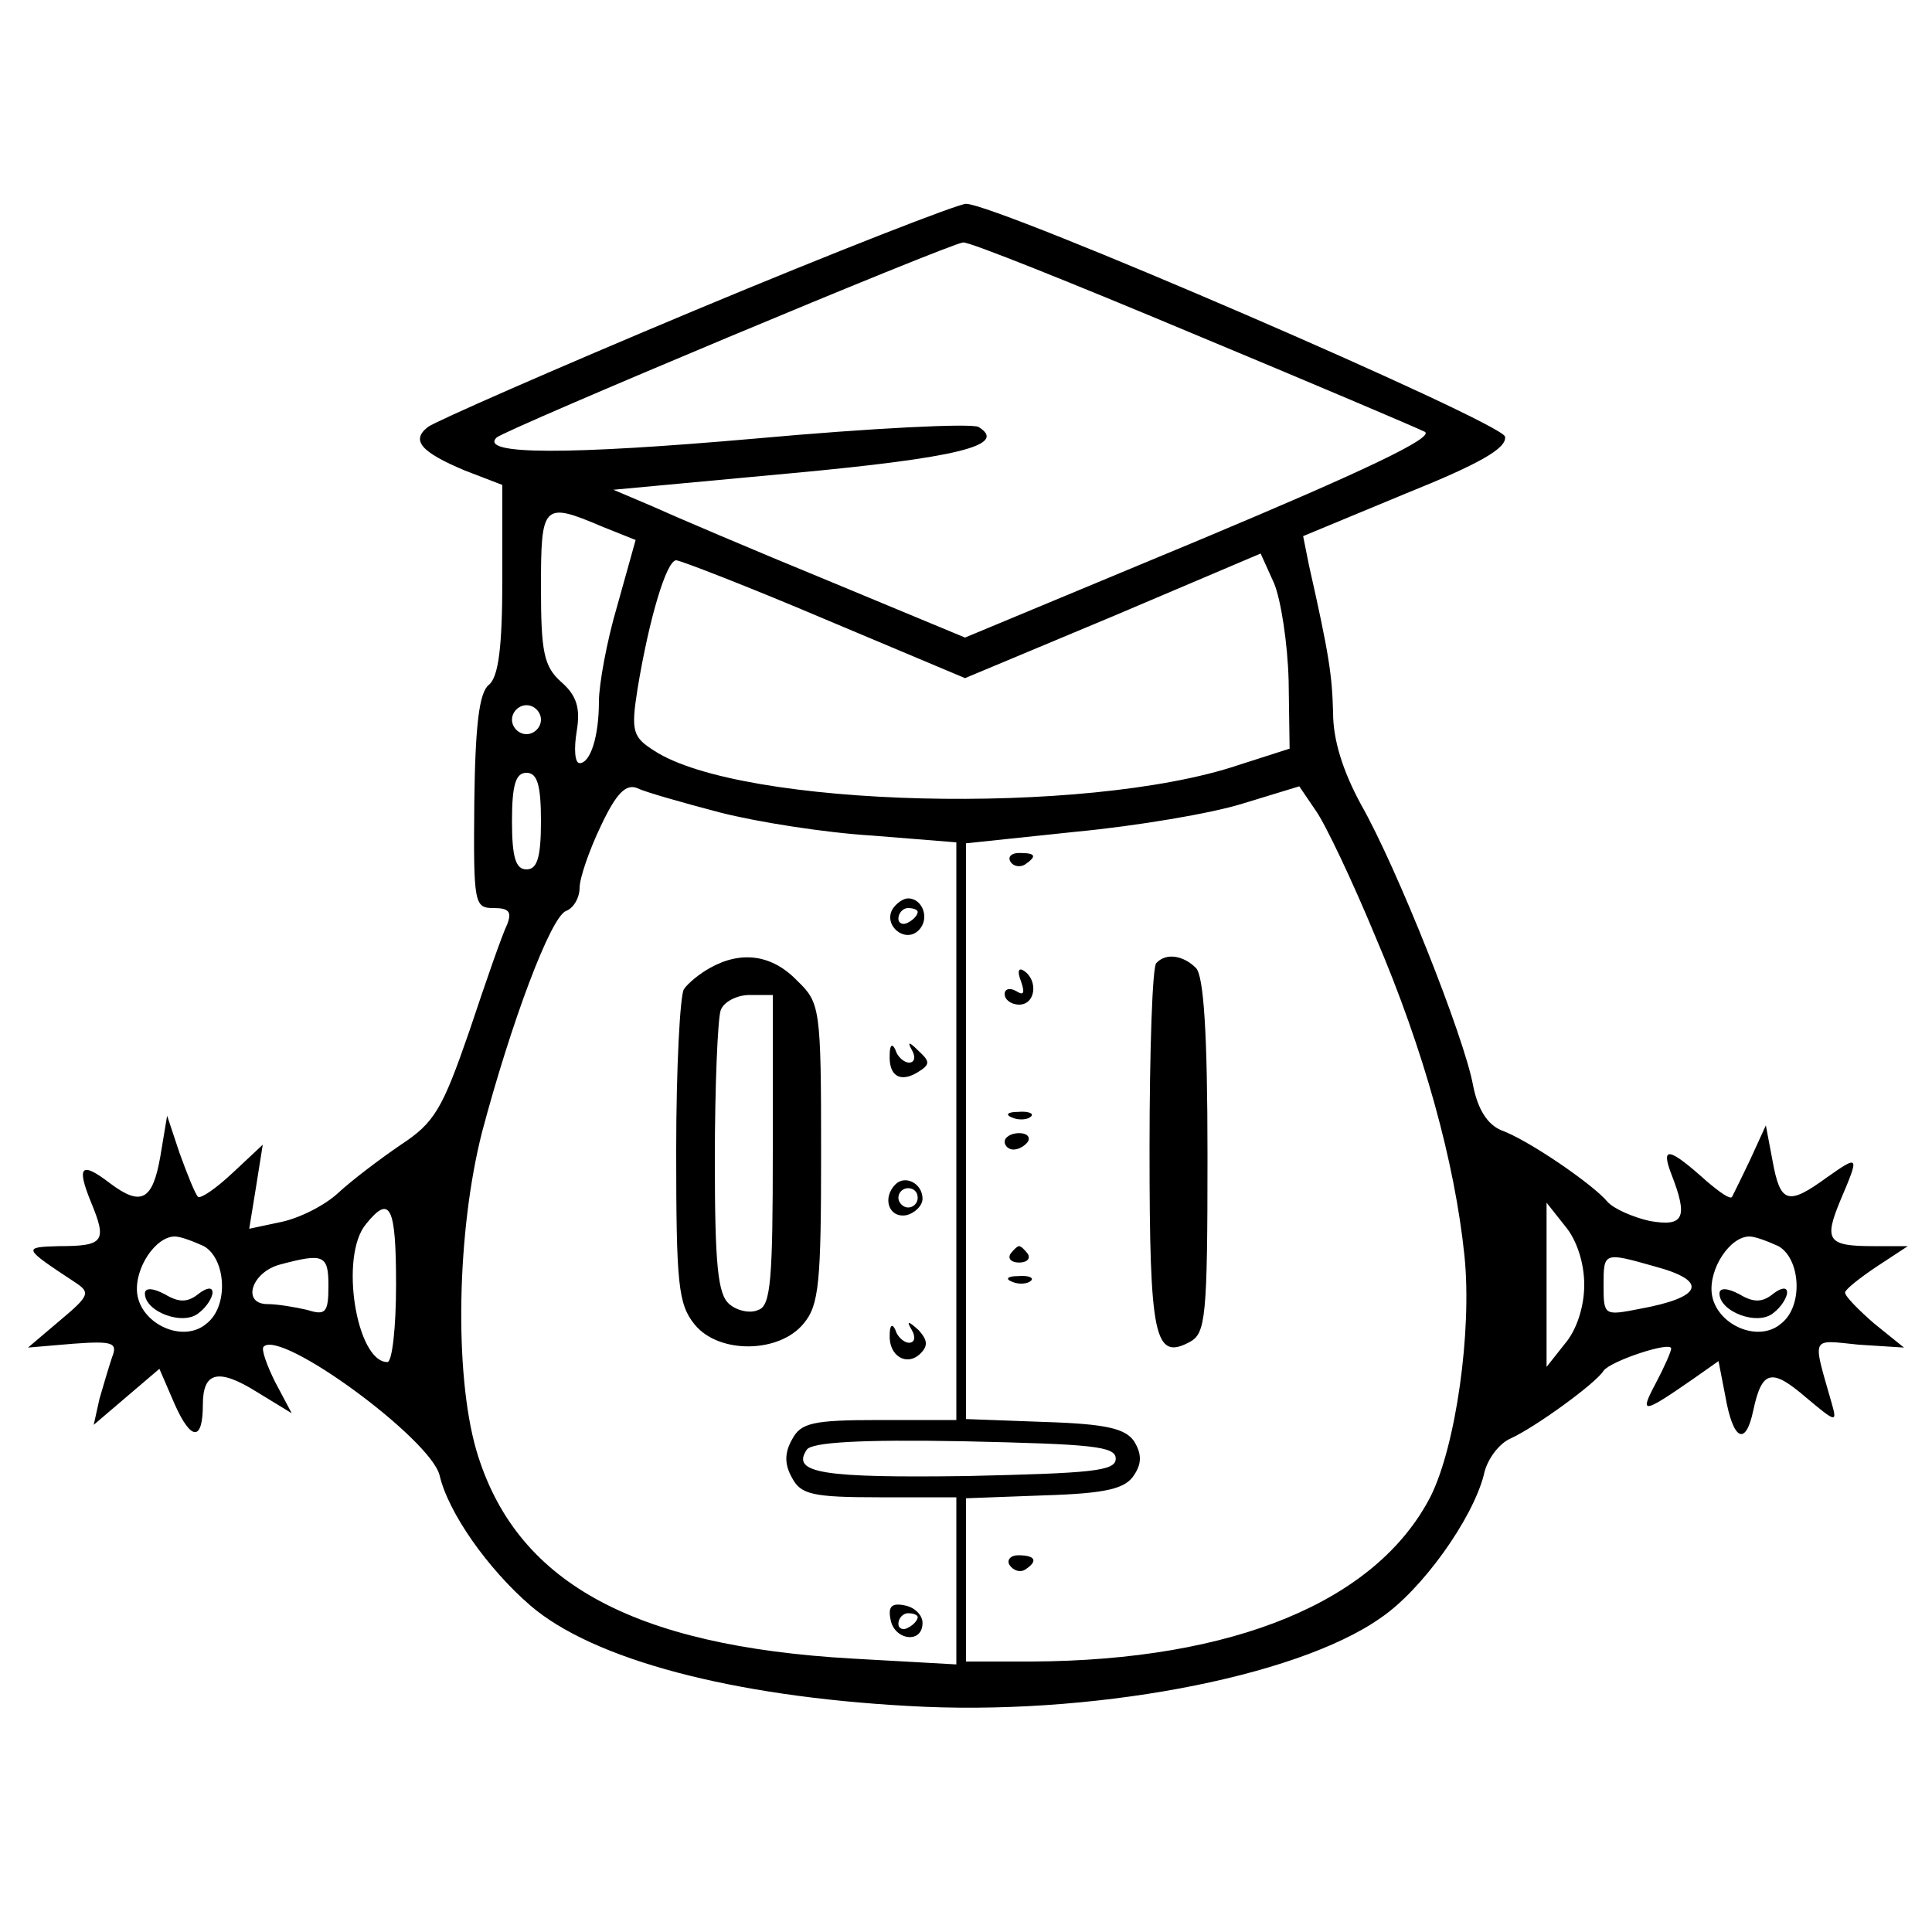 <?xml version="1.0" standalone="no"?>
<!DOCTYPE svg PUBLIC "-//W3C//DTD SVG 20010904//EN"
 "http://www.w3.org/TR/2001/REC-SVG-20010904/DTD/svg10.dtd">
<svg version="1.0" xmlns="http://www.w3.org/2000/svg"
 width="200pt" height="200pt" viewBox="0 0 200 200"
 preserveAspectRatio="xMidYMid meet">

<g transform="translate(0,200) scale(0.1,-0.1)"
fill="#000000" stroke="none">
<path d="M720 1679 c-146 -61 -271 -116 -277 -121 -18 -14 -7 -26 38 -45 l39
-15 0 -98 c0 -70 -4 -101 -14 -109 -10 -8 -14 -42 -15 -121 -1 -106 0 -110 20
-110 16 0 19 -4 14 -17 -5 -10 -22 -59 -39 -110 -28 -81 -36 -95 -71 -118 -22
-15 -51 -37 -65 -50 -14 -13 -40 -26 -59 -30 l-33 -7 7 43 7 44 -31 -29 c-17
-16 -33 -27 -36 -25 -3 3 -11 23 -19 45 l-13 39 -7 -42 c-8 -46 -20 -52 -52
-28 -30 23 -35 18 -20 -19 17 -41 14 -46 -33 -46 -38 -1 -37 -2 16 -37 17 -11
16 -14 -15 -40 l-33 -28 47 4 c41 3 46 1 40 -14 -3 -9 -9 -29 -13 -43 l-6 -27
34 29 34 29 16 -37 c17 -38 29 -38 29 0 0 34 16 38 56 13 l36 -22 -17 32 c-9
18 -15 35 -12 37 18 18 172 -95 182 -133 9 -39 50 -97 94 -135 65 -56 209 -94
391 -104 186 -11 401 29 489 91 43 29 95 102 107 148 3 16 16 33 28 38 26 12
88 57 96 70 7 10 70 31 70 23 0 -3 -7 -19 -16 -36 -17 -32 -14 -32 38 4 l27
19 7 -36 c8 -46 21 -53 29 -15 9 42 19 44 55 13 31 -26 32 -26 26 -5 -20 70
-22 65 28 60 l47 -3 -31 25 c-16 14 -30 28 -30 32 0 3 15 15 33 27 l32 21 -36
0 c-47 0 -51 6 -34 47 20 47 20 48 -14 24 -40 -29 -48 -27 -56 17 l-7 37 -16
-35 c-9 -19 -18 -37 -19 -39 -2 -3 -13 5 -26 16 -39 35 -48 37 -37 8 18 -46
13 -55 -22 -49 -18 4 -38 13 -44 20 -15 18 -82 64 -110 74 -14 6 -24 21 -29
46 -9 50 -79 226 -116 291 -19 35 -29 67 -29 95 -1 39 -4 60 -25 153 l-6 30
106 44 c77 31 105 47 103 59 -3 15 -526 241 -558 241 -8 0 -134 -49 -280 -110z
m514 -24 c125 -52 233 -98 241 -102 10 -6 -64 -41 -231 -111 l-245 -102 -142
59 c-78 32 -160 67 -182 77 l-40 17 183 17 c173 16 226 29 195 48 -7 4 -110
-1 -231 -12 -194 -17 -286 -17 -268 1 8 8 469 201 483 202 6 1 113 -42 237
-94z m-611 -200 l35 -14 -19 -68 c-11 -37 -19 -82 -19 -99 0 -37 -9 -64 -20
-64 -5 0 -6 15 -3 33 4 24 0 37 -16 51 -18 16 -21 31 -21 98 0 86 2 89 63 63z
m711 -160 l1 -70 -53 -17 c-158 -53 -515 -44 -605 15 -22 14 -24 20 -17 64 12
73 30 133 40 133 4 0 74 -27 154 -61 l145 -61 153 64 153 65 14 -31 c7 -17 14
-62 15 -101z m-774 -40 c0 -8 -7 -15 -15 -15 -8 0 -15 7 -15 15 0 8 7 15 15
15 8 0 15 -7 15 -15z m0 -105 c0 -38 -4 -50 -15 -50 -11 0 -15 12 -15 50 0 38
4 50 15 50 11 0 15 -12 15 -50z m185 9 c39 -10 109 -21 158 -24 l87 -7 0 -299
0 -299 -80 0 c-69 0 -81 -3 -90 -20 -8 -14 -8 -26 0 -40 9 -17 21 -20 90 -20
l80 0 0 -86 0 -87 -107 6 c-230 13 -350 80 -390 216 -23 80 -20 227 6 329 30
113 71 223 87 229 8 3 14 14 14 24 0 10 10 39 22 64 16 34 26 44 38 39 8 -4
47 -15 85 -25z m679 -129 c50 -117 82 -233 92 -330 8 -78 -9 -197 -35 -249
-56 -109 -204 -170 -413 -171 l-68 0 0 85 0 84 81 3 c65 2 84 7 93 21 8 12 8
22 0 35 -9 13 -28 18 -93 20 l-81 3 0 298 0 298 114 12 c63 6 140 19 172 29
l59 18 17 -25 c10 -14 38 -73 62 -131z m-1014 -360 c0 -44 -4 -80 -9 -80 -32
0 -50 110 -22 143 25 31 31 18 31 -63z m1230 0 c0 -23 -8 -47 -20 -61 l-19
-24 0 85 0 85 19 -24 c12 -14 20 -38 20 -61z m-1429 40 c23 -13 26 -62 3 -80
-24 -21 -68 -1 -72 31 -3 26 19 59 39 59 6 0 19 -5 30 -10z m1630 0 c23 -13
26 -62 3 -80 -24 -21 -68 -1 -72 31 -3 26 19 59 39 59 6 0 19 -5 30 -10z
m-1501 -41 c0 -28 -3 -31 -22 -25 -13 3 -31 6 -41 6 -27 0 -17 33 13 41 45 12
50 10 50 -22z m1373 20 c56 -15 50 -32 -16 -44 -36 -7 -37 -7 -37 24 0 35 0
35 53 20z m-558 -199 c0 -13 -25 -15 -154 -18 -149 -2 -182 3 -166 27 4 8 56
11 163 9 132 -3 157 -5 157 -18z"/>
<path d="M924 1059 c-10 -17 13 -36 27 -22 12 12 4 33 -11 33 -5 0 -12 -5 -16
-11z m26 -3 c0 -3 -4 -8 -10 -11 -5 -3 -10 -1 -10 4 0 6 5 11 10 11 6 0 10 -2
10 -4z"/>
<path d="M735 998 c-11 -6 -23 -16 -27 -22 -4 -6 -8 -81 -8 -167 0 -138 2
-159 19 -180 25 -31 88 -30 113 1 16 19 18 43 18 177 0 150 -1 155 -25 178
-26 27 -58 31 -90 13z m65 -188 c0 -134 -2 -162 -15 -166 -8 -4 -22 -1 -30 6
-12 10 -15 41 -15 150 0 76 3 145 6 154 3 9 17 16 30 16 l24 0 0 -160z"/>
<path d="M921 908 c-1 -22 11 -29 29 -18 13 8 13 11 1 22 -10 10 -12 10 -7 1
4 -7 3 -13 -3 -13 -5 0 -12 6 -14 13 -3 7 -6 6 -6 -5z"/>
<path d="M927 774 c-14 -14 -7 -35 11 -32 9 2 17 10 17 17 0 16 -18 25 -28 15z
m23 -14 c0 -5 -4 -10 -10 -10 -5 0 -10 5 -10 10 0 6 5 10 10 10 6 0 10 -4 10
-10z"/>
<path d="M921 618 c-1 -22 18 -33 32 -19 8 8 7 14 -2 24 -11 10 -13 10 -7 0 4
-7 3 -13 -3 -13 -5 0 -12 6 -14 13 -3 7 -6 6 -6 -5z"/>
<path d="M922 323 c4 -21 33 -25 33 -3 0 8 -8 16 -18 18 -14 3 -18 -1 -15 -15z
m28 3 c0 -3 -4 -8 -10 -11 -5 -3 -10 -1 -10 4 0 6 5 11 10 11 6 0 10 -2 10 -4z"/>
<path d="M1046 1108 c3 -5 10 -6 15 -3 13 9 11 12 -6 12 -8 0 -12 -4 -9 -9z"/>
<path d="M1197 1003 c-4 -3 -7 -90 -7 -193 0 -195 5 -219 42 -199 16 9 18 25
18 192 0 129 -4 187 -12 195 -13 13 -31 16 -41 5z"/>
<path d="M1057 984 c4 -12 3 -15 -5 -10 -7 4 -12 2 -12 -3 0 -6 7 -11 15 -11
17 0 20 25 5 35 -6 4 -7 -1 -3 -11z"/>
<path d="M1048 843 c7 -3 16 -2 19 1 4 3 -2 6 -13 5 -11 0 -14 -3 -6 -6z"/>
<path d="M1040 818 c0 -4 4 -8 9 -8 6 0 12 4 15 8 3 5 -1 9 -9 9 -8 0 -15 -4
-15 -9z"/>
<path d="M1046 702 c-3 -5 1 -9 9 -9 8 0 12 4 9 9 -3 4 -7 8 -9 8 -2 0 -6 -4
-9 -8z"/>
<path d="M1048 673 c7 -3 16 -2 19 1 4 3 -2 6 -13 5 -11 0 -14 -3 -6 -6z"/>
<path d="M1045 380 c4 -6 11 -8 16 -5 14 9 11 15 -7 15 -8 0 -12 -5 -9 -10z"/>
<path d="M150 661 c0 -19 40 -34 56 -20 8 6 14 16 14 21 0 6 -6 5 -14 -1 -11
-9 -20 -10 -35 -1 -13 7 -21 7 -21 1z"/>
<path d="M1780 661 c0 -19 40 -34 56 -20 8 6 14 16 14 21 0 6 -6 5 -14 -1 -11
-9 -20 -10 -35 -1 -13 7 -21 7 -21 1z"/>
</g>
</svg>
